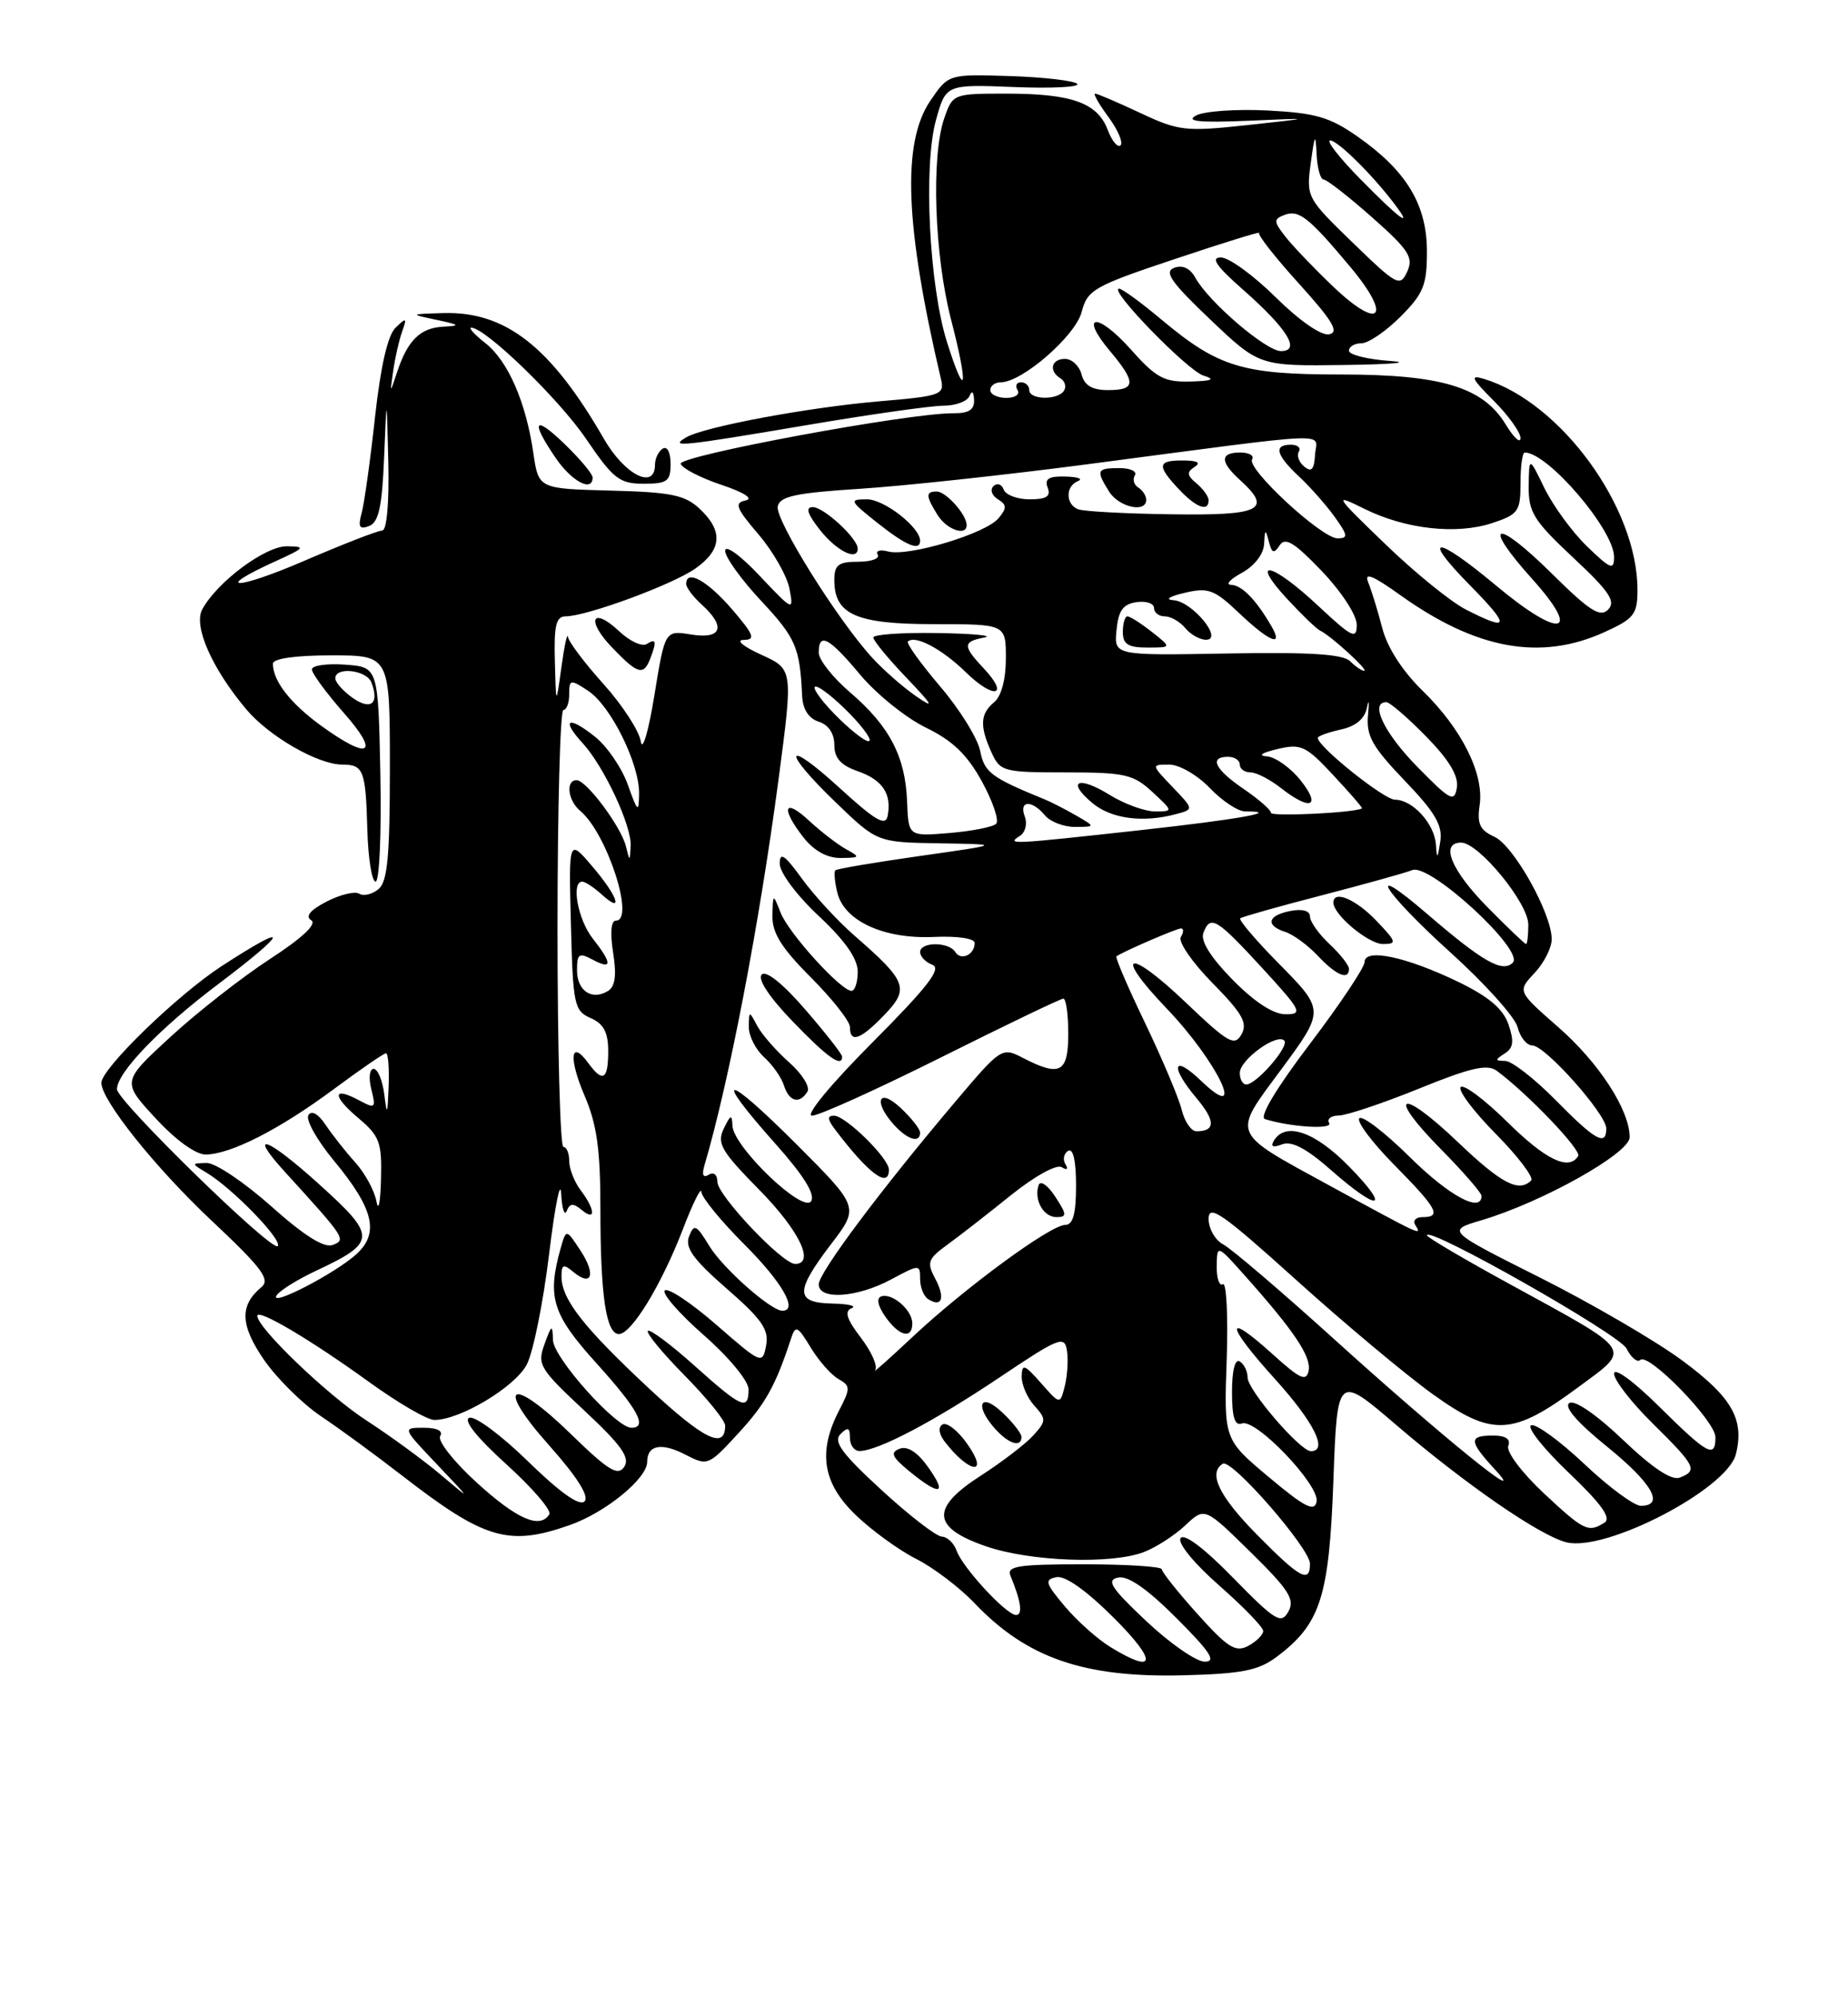 <?xml version="1.0" encoding="UTF-8" standalone="no"?>
<!DOCTYPE svg PUBLIC "-//W3C//DTD SVG 1.1//EN" "http://www.w3.org/Graphics/SVG/1.1/DTD/svg11.dtd" >
<svg xmlns="http://www.w3.org/2000/svg" xmlns:xlink="http://www.w3.org/1999/xlink" version="1.1" viewBox="0 0 237 256">
 <g >
 <path fill="currentColor"
d=" M 163.68 212.40 C 169.35 208.16 170.45 204.77 171.00 189.84 C 171.50 176.17 171.50 176.17 179.00 182.59 C 187.97 190.27 197.48 196.83 200.88 197.68 C 205.94 198.95 221.49 190.87 222.62 186.39 C 223.74 181.92 222.12 179.08 215.73 174.37 C 212.30 171.84 204.10 167.07 197.50 163.75 C 185.50 157.73 185.50 157.73 190.00 156.40 C 197.79 154.09 209.00 147.82 209.00 145.76 C 209.00 142.28 205.06 136.21 199.83 131.64 C 194.60 127.06 194.60 127.06 196.80 124.71 C 198.01 123.43 199.00 121.48 199.00 120.38 C 199.00 117.08 194.13 108.38 191.65 107.25 C 189.78 106.40 189.41 105.59 189.76 103.20 C 190.35 99.19 187.47 93.43 182.43 88.52 C 179.86 86.02 177.91 82.99 177.27 80.50 C 176.70 78.30 175.89 75.67 175.47 74.65 C 174.91 73.29 176.02 73.73 179.60 76.29 C 189.34 83.25 197.57 84.74 205.75 81.03 C 209.58 79.29 210.00 78.75 210.00 75.59 C 210.00 65.04 200.17 51.55 190.30 48.56 C 188.48 48.01 188.70 48.50 191.55 51.35 C 193.45 53.25 195.00 55.41 195.00 56.15 C 194.99 56.89 194.14 56.11 193.10 54.40 C 190.18 49.61 184.87 48.00 171.95 48.00 C 159.33 48.00 156.23 47.05 149.01 41.01 C 146.38 38.80 143.91 37.00 143.52 37.00 C 142.07 37.00 152.31 47.53 154.36 48.15 C 155.92 48.62 155.45 48.83 152.64 48.90 C 149.29 48.99 148.26 48.43 144.99 44.75 C 140.71 39.95 138.32 40.21 142.38 45.03 C 145.73 49.02 145.68 50.00 142.12 50.00 C 140.07 50.00 139.08 49.42 138.71 48.00 C 138.42 46.90 137.47 46.00 136.59 46.00 C 134.81 46.00 134.46 47.55 136.02 48.51 C 136.58 48.86 136.77 49.56 136.46 50.07 C 135.68 51.32 132.00 51.26 132.00 50.00 C 132.00 49.45 131.52 49.00 130.94 49.00 C 130.36 49.00 130.16 49.45 130.50 50.00 C 130.84 50.55 130.19 51.00 129.06 51.00 C 127.93 51.00 127.00 50.55 127.00 50.00 C 127.00 49.45 127.61 49.00 128.35 49.00 C 131.08 49.00 137.93 43.05 138.72 39.98 C 139.46 37.14 140.28 36.67 150.70 33.19 C 156.86 31.13 161.71 29.63 161.48 29.85 C 161.25 30.08 163.56 33.02 166.61 36.38 C 170.91 41.13 171.78 42.58 170.46 42.85 C 169.45 43.05 166.66 41.12 163.60 38.10 C 160.76 35.29 157.60 33.00 156.58 33.00 C 155.22 33.00 155.98 34.11 159.38 37.10 C 165.11 42.14 166.88 45.00 164.28 45.00 C 162.36 45.00 155.02 38.71 153.30 35.60 C 152.62 34.37 151.65 33.92 150.58 34.33 C 149.25 34.84 150.19 36.18 155.21 40.95 C 161.50 46.93 161.50 46.93 172.50 46.78 C 178.55 46.70 181.14 46.46 178.25 46.26 C 175.36 46.06 173.00 45.47 173.00 44.95 C 173.00 44.43 173.72 44.00 174.60 44.00 C 175.48 44.00 177.73 42.47 179.60 40.60 C 182.55 37.65 183.00 36.55 183.00 32.25 C 183.00 26.26 180.40 21.93 174.17 17.55 C 170.53 15.00 168.75 14.48 162.53 14.16 C 158.50 13.96 154.37 14.25 153.36 14.82 C 152.03 15.56 153.85 15.74 160.01 15.48 C 168.50 15.11 168.50 15.11 160.00 16.03 C 152.03 16.89 151.17 16.80 146.22 14.47 C 143.32 13.11 140.72 12.00 140.44 12.00 C 140.17 12.00 140.93 13.34 142.15 14.99 C 143.36 16.63 144.06 18.27 143.71 18.63 C 143.35 18.98 142.60 18.08 142.05 16.62 C 140.73 13.17 137.44 12.00 129.03 12.00 C 122.26 12.00 122.18 12.03 121.10 15.15 C 119.40 20.03 119.83 32.69 121.97 40.96 C 124.24 49.69 123.89 51.59 121.45 43.85 C 119.16 36.62 118.40 21.22 120.04 15.37 C 121.31 10.81 121.31 10.81 130.11 11.16 C 134.94 11.35 138.56 11.16 138.15 10.75 C 137.74 10.34 133.85 9.89 129.52 9.75 C 121.64 9.50 121.64 9.50 119.32 12.90 C 115.65 18.28 116.05 28.92 120.68 48.61 C 121.15 50.59 120.66 50.77 112.84 51.43 C 103.66 52.21 90.35 54.69 88.00 56.06 C 85.74 57.38 87.35 57.22 103.40 54.50 C 111.52 53.12 119.44 52.00 121.00 52.00 C 122.56 52.00 124.06 51.44 124.34 50.75 C 124.64 50.00 124.87 50.20 124.92 51.25 C 124.98 52.52 124.24 52.99 122.25 52.97 C 116.61 52.92 86.97 58.42 87.30 59.45 C 87.48 60.03 89.83 61.24 92.51 62.14 C 95.43 63.12 96.68 63.92 95.63 64.14 C 94.13 64.45 94.38 65.11 97.28 68.50 C 99.16 70.70 100.94 73.84 101.25 75.47 C 101.80 78.38 101.72 78.35 97.40 73.78 C 94.94 71.16 93.00 69.77 93.00 70.60 C 93.00 71.42 95.09 74.32 97.64 77.04 C 102.06 81.77 102.58 82.98 102.87 89.18 C 102.95 90.92 103.71 92.09 105.00 92.50 C 106.25 92.90 107.00 94.01 107.00 95.47 C 107.00 97.17 107.82 98.09 110.01 98.85 C 113.19 99.96 114.39 101.76 113.83 104.60 C 113.57 105.94 112.24 105.16 107.75 101.06 C 100.55 94.48 100.13 96.06 107.25 102.91 C 112.50 107.96 112.50 107.96 120.50 108.09 C 128.50 108.22 128.50 108.22 118.00 109.71 C 112.22 110.53 107.33 111.36 107.13 111.55 C 106.93 111.75 107.05 113.04 107.39 114.44 C 108.30 118.06 113.37 120.38 119.75 120.09 C 122.79 119.95 125.00 120.28 125.00 120.87 C 125.00 122.37 123.23 123.19 122.51 122.02 C 121.69 120.69 118.00 120.70 118.00 122.03 C 118.00 122.60 118.72 123.34 119.59 123.67 C 120.80 124.14 118.94 126.53 111.86 133.64 C 106.51 139.01 103.22 143.00 104.14 143.00 C 105.02 143.00 112.49 139.62 120.74 135.50 C 128.99 131.38 136.02 128.00 136.37 128.00 C 136.72 128.00 137.00 130.03 137.00 132.50 C 137.00 137.50 135.95 138.06 131.18 135.59 C 128.49 134.20 128.38 134.27 122.48 141.25 C 112.89 152.58 105.00 163.13 105.00 164.62 C 105.00 166.66 109.91 166.33 114.26 164.00 C 117.94 162.03 118.00 162.03 118.00 163.94 C 118.00 165.01 118.48 166.18 119.07 166.54 C 120.82 167.63 121.24 166.32 119.93 163.87 C 118.83 161.81 119.00 161.35 121.50 159.53 C 123.04 158.42 126.71 155.56 129.65 153.19 C 132.68 150.76 135.51 149.19 136.16 149.60 C 136.84 150.02 137.04 149.87 136.64 149.22 C 136.27 148.63 136.42 147.86 136.98 147.51 C 137.62 147.12 138.00 148.77 138.00 151.94 C 138.00 155.59 137.61 157.00 136.61 157.00 C 134.73 157.00 123.77 165.04 117.02 171.37 C 114.01 174.19 111.85 176.11 112.23 175.63 C 112.61 175.15 111.79 173.28 110.41 171.47 C 108.58 169.08 108.26 168.06 109.21 167.68 C 109.92 167.39 108.81 167.12 106.75 167.08 C 101.96 166.98 101.94 165.55 106.60 159.44 C 110.20 154.72 110.20 154.72 102.10 146.62 C 92.92 137.44 91.25 137.41 99.42 146.57 C 103.05 150.64 104.57 153.07 104.03 153.95 C 103.01 155.60 94.04 146.99 93.93 144.28 C 93.88 142.79 93.69 142.85 92.82 144.66 C 91.91 146.55 92.48 147.53 97.39 152.52 C 102.50 157.71 104.57 162.00 101.97 162.00 C 100.33 162.00 92.00 153.21 92.00 151.47 C 92.00 150.56 91.52 150.18 90.89 150.57 C 90.18 151.01 89.98 150.59 90.34 149.38 C 93.51 138.64 97.41 118.32 99.88 99.64 C 101.71 85.77 101.71 85.77 97.61 83.91 C 95.30 82.86 94.32 82.03 95.37 82.02 C 96.94 82.00 96.70 81.38 93.87 78.08 C 90.71 74.42 88.00 72.92 88.00 74.85 C 88.00 75.31 88.90 76.50 90.00 77.50 C 93.14 80.34 92.56 81.96 88.64 81.33 C 85.28 80.78 85.28 80.78 83.92 89.14 C 83.17 93.75 82.39 96.40 82.18 95.04 C 81.98 93.69 79.82 90.37 77.40 87.68 C 74.98 84.99 72.93 82.27 72.84 81.64 C 72.76 81.01 72.38 82.75 72.00 85.50 C 71.31 90.50 71.31 90.50 71.16 84.75 C 71.03 80.18 71.32 79.00 72.53 79.00 C 75.22 79.00 86.32 74.91 89.21 72.85 C 92.59 70.45 92.76 68.06 89.75 65.23 C 87.84 63.44 86.09 63.08 78.28 62.88 C 69.07 62.64 69.07 62.64 68.40 58.07 C 67.45 51.52 65.15 46.27 62.25 43.98 C 60.86 42.89 60.05 42.00 60.44 42.00 C 62.25 42.00 71.66 51.10 75.16 56.25 C 78.66 61.39 79.44 62.00 82.54 62.00 C 85.59 62.00 86.00 61.69 86.00 59.44 C 86.00 57.99 85.57 57.15 85.00 57.50 C 84.45 57.84 84.00 58.77 84.00 59.56 C 84.00 62.84 80.12 60.88 77.45 56.25 C 70.65 44.44 64.83 39.89 56.85 40.13 C 52.50 40.26 52.50 40.26 56.00 41.00 C 58.97 41.63 59.10 41.76 56.87 41.87 C 53.90 42.02 52.28 43.60 50.93 47.69 C 50.00 50.50 50.00 50.50 50.43 47.50 C 50.67 45.85 51.18 43.60 51.57 42.50 C 52.21 40.71 52.12 40.66 50.73 42.00 C 49.72 42.98 48.81 46.96 48.09 53.50 C 47.49 59.00 46.72 64.52 46.38 65.76 C 45.89 67.55 46.09 67.90 47.34 67.42 C 48.56 66.95 49.00 64.96 49.26 58.66 C 49.59 50.50 49.59 50.50 49.80 59.25 C 49.92 64.46 49.60 68.00 49.02 68.00 C 48.47 68.00 43.98 69.75 39.03 71.88 C 30.29 75.65 27.09 75.68 35.37 71.92 C 39.12 70.22 39.25 70.04 36.78 70.02 C 34.00 70.00 27.81 74.62 25.93 78.12 C 24.79 80.26 27.19 85.70 31.58 90.91 C 34.51 94.39 40.78 98.00 43.90 98.00 C 46.62 98.00 46.90 98.72 47.11 106.34 C 47.21 110.00 47.69 113.00 48.17 113.00 C 48.66 113.00 48.93 106.81 48.78 99.25 C 48.50 85.50 48.50 85.50 44.25 85.19 C 41.91 85.02 40.00 85.30 40.00 85.80 C 40.00 86.31 41.84 88.81 44.08 91.36 C 48.79 96.70 47.39 97.51 41.20 93.03 C 37.24 90.16 35.00 87.28 35.00 85.07 C 35.00 84.41 37.86 84.00 42.50 84.00 C 50.00 84.00 50.00 84.00 50.00 98.38 C 50.00 109.75 49.70 113.01 48.54 113.96 C 47.74 114.63 46.63 114.89 46.07 114.55 C 45.52 114.20 43.63 114.66 41.88 115.56 C 39.78 116.65 39.11 117.45 39.91 117.95 C 40.69 118.42 38.79 120.21 34.59 122.94 C 31.00 125.28 25.26 129.77 21.84 132.92 C 15.62 138.64 15.62 138.64 19.94 143.32 C 22.51 146.11 25.11 147.99 26.38 147.98 C 29.60 147.94 35.81 144.78 42.75 139.64 C 46.19 137.09 49.23 135.00 49.50 135.00 C 49.78 135.00 49.93 136.91 49.84 139.25 C 49.70 142.93 49.63 143.07 49.28 140.25 C 49.05 138.46 48.44 137.00 47.92 137.00 C 47.39 137.00 47.25 138.16 47.62 139.61 C 48.23 142.05 48.13 142.14 46.05 141.03 C 42.62 139.19 42.57 140.46 45.96 143.31 C 48.69 145.61 48.99 146.41 48.86 151.19 C 48.79 154.11 48.53 155.38 48.28 154.00 C 48.03 152.62 46.81 150.38 45.57 149.00 C 44.32 147.62 42.61 145.45 41.76 144.18 C 40.81 142.75 39.95 142.27 39.55 142.93 C 39.18 143.52 40.65 146.14 42.81 148.75 C 47.92 154.91 48.68 158.03 45.73 160.73 C 43.05 163.19 34.50 167.61 35.47 166.04 C 35.85 165.43 38.12 164.01 40.53 162.88 C 48.30 159.23 48.34 158.49 41.04 151.89 C 34.27 145.75 31.58 144.77 36.59 150.26 C 44.28 158.70 44.42 158.90 42.67 159.57 C 41.57 159.99 39.00 158.38 34.77 154.60 C 31.32 151.53 27.60 149.03 26.50 149.06 C 24.51 149.12 24.51 149.12 26.49 150.31 C 29.84 152.32 36.32 159.01 35.61 159.72 C 34.86 160.47 15.00 141.09 15.00 139.61 C 15.00 137.48 20.50 131.77 28.05 126.09 C 37.14 119.23 37.33 118.04 28.41 123.84 C 22.74 127.53 13.00 136.97 13.00 138.79 C 13.00 141.01 19.87 149.61 27.04 156.36 C 33.63 162.55 34.71 164.00 33.51 164.99 C 30.71 167.32 30.80 169.85 33.85 174.28 C 35.49 176.66 38.78 179.92 41.16 181.52 C 43.55 183.12 48.20 186.52 51.50 189.08 C 62.16 197.34 65.22 198.24 73.11 195.46 C 77.69 193.84 83.00 189.50 83.00 187.37 C 83.00 185.21 84.83 184.86 87.87 186.43 C 90.75 187.92 90.85 187.88 94.68 183.72 C 98.19 179.91 99.47 177.60 101.45 171.56 C 102.02 169.81 102.28 169.93 103.97 172.72 C 105.01 174.43 106.62 176.25 107.54 176.76 C 109.08 177.63 109.09 177.93 107.60 180.80 C 104.86 186.11 105.50 190.11 109.75 194.19 C 111.81 196.17 115.30 198.70 117.50 199.81 C 119.70 200.92 123.08 203.48 125.00 205.50 C 131.68 212.51 139.01 215.04 151.68 214.73 C 159.22 214.54 161.36 214.12 163.68 212.40 Z  M 117.00 169.62 C 117.00 167.92 114.44 165.69 113.02 166.16 C 112.37 166.38 112.57 167.37 113.54 168.76 C 115.31 171.28 117.00 171.70 117.00 169.62 Z  M 135.32 153.36 C 134.37 151.91 133.42 151.25 133.20 151.90 C 132.57 153.78 133.81 156.00 135.49 156.00 C 136.85 156.00 136.83 155.67 135.32 153.36 Z  M 114.00 149.92 C 114.00 148.46 108.45 143.00 106.95 143.00 C 106.07 143.00 106.10 143.46 107.08 144.75 C 111.39 150.45 114.00 152.39 114.00 149.92 Z  M 118.00 145.17 C 118.00 144.72 116.88 143.29 115.50 142.00 C 112.66 139.34 111.95 141.18 114.65 144.17 C 116.39 146.09 118.00 146.57 118.00 145.17 Z  M 103.55 139.92 C 103.92 139.32 102.86 137.63 101.21 136.17 C 99.55 134.70 97.71 132.60 97.12 131.50 C 96.07 129.53 96.06 129.53 96.03 131.60 C 96.01 132.75 96.89 134.49 97.97 135.48 C 99.06 136.46 100.22 138.10 100.54 139.13 C 101.20 141.22 102.53 141.56 103.55 139.92 Z  M 108.00 135.43 C 108.00 135.12 105.89 132.42 103.30 129.43 C 100.43 126.10 98.25 124.35 97.69 124.91 C 97.12 125.48 98.65 127.80 101.63 130.89 C 106.11 135.54 108.00 136.89 108.00 135.43 Z  M 113.42 130.08 C 116.66 126.70 116.32 125.79 109.58 119.92 C 107.42 118.04 104.38 114.74 102.83 112.60 C 100.62 109.55 100.00 109.14 100.00 110.71 C 100.00 111.84 102.20 114.79 105.00 117.40 C 108.38 120.56 110.00 122.88 110.00 124.54 C 110.00 125.89 109.64 127.00 109.20 127.00 C 107.85 127.00 101.16 119.64 100.12 117.00 C 99.13 114.50 99.13 114.50 99.06 117.39 C 99.02 119.58 100.23 121.51 104.00 125.29 C 106.75 128.04 109.00 130.90 109.00 131.64 C 109.00 133.75 110.37 133.26 113.42 130.08 Z  M 108.50 108.84 C 107.40 108.23 105.26 106.58 103.75 105.18 C 100.52 102.18 100.09 103.57 103.07 107.37 C 104.41 109.06 106.10 109.99 107.82 109.97 C 110.32 109.94 110.37 109.87 108.50 108.84 Z  M 83.39 84.42 C 84.25 82.18 84.15 81.79 82.93 82.55 C 82.34 82.91 80.76 82.19 79.43 80.93 C 75.92 77.64 75.11 79.47 78.51 83.01 C 81.78 86.42 82.54 86.64 83.39 84.42 Z  M 76.00 61.20 C 76.00 60.75 74.42 58.87 72.50 57.00 C 68.50 53.12 67.96 53.85 71.25 58.68 C 73.31 61.71 76.00 63.13 76.00 61.20 Z  M 142.46 211.14 C 140.78 210.12 138.13 207.76 136.56 205.89 C 134.05 202.91 133.92 202.46 135.49 202.15 C 136.62 201.93 139.35 203.88 142.88 207.40 C 148.46 212.98 148.27 214.68 142.46 211.14 Z  M 147.00 207.78 C 142.48 203.52 141.84 202.53 143.39 202.20 C 144.66 201.93 147.11 203.63 150.88 207.40 C 155.24 211.76 156.04 213.00 154.49 212.98 C 153.40 212.97 150.03 210.63 147.00 207.78 Z  M 153.58 206.88 C 151.06 204.08 149.00 201.49 149.00 201.14 C 149.00 200.79 144.50 200.50 138.99 200.50 C 130.48 200.50 129.07 200.73 129.60 202.00 C 130.94 205.22 131.19 207.00 130.31 207.00 C 129.06 207.00 123.44 200.92 122.68 198.75 C 122.34 197.79 121.49 196.98 120.78 196.95 C 120.08 196.93 116.59 194.23 113.04 190.97 C 107.97 186.31 106.83 184.77 107.79 183.81 C 108.74 182.86 109.00 182.97 109.00 184.30 C 109.00 185.23 109.56 185.99 110.25 185.98 C 112.64 185.94 119.76 182.19 128.11 176.60 C 135.81 171.43 136.53 171.14 136.83 173.09 C 137.02 174.25 136.89 176.29 136.56 177.63 C 135.95 180.05 135.95 180.05 133.51 177.28 C 131.38 174.86 131.06 174.75 131.03 176.42 C 131.01 177.48 131.74 179.17 132.65 180.17 C 134.20 181.88 134.19 182.14 132.51 183.99 C 131.52 185.08 128.50 187.39 125.80 189.13 C 119.29 193.30 119.49 195.81 126.50 198.21 C 132.18 200.15 142.50 200.52 146.68 198.94 C 148.23 198.35 150.62 196.81 152.00 195.52 C 154.50 193.16 154.50 193.16 160.38 198.94 C 165.32 203.79 166.09 205.01 165.23 206.56 C 164.30 208.22 163.59 207.79 158.14 202.23 C 154.41 198.41 151.83 196.47 151.40 197.16 C 151.01 197.79 153.12 200.37 156.36 203.22 C 159.46 205.94 162.00 208.56 162.00 209.05 C 162.00 209.53 161.14 210.39 160.08 210.96 C 158.46 211.82 157.46 211.20 153.58 206.88 Z  M 119.03 188.05 C 117.67 186.13 116.38 185.30 115.37 185.69 C 114.13 186.17 114.38 186.74 116.66 188.61 C 120.57 191.80 121.54 191.57 119.03 188.05 Z  M 123.99 184.99 C 122.81 183.33 121.41 182.25 120.87 182.58 C 120.28 182.95 120.41 183.82 121.20 184.84 C 124.44 188.98 126.93 189.11 123.99 184.99 Z  M 131.00 184.17 C 131.00 183.72 129.88 182.29 128.50 181.00 C 125.66 178.34 124.95 180.18 127.65 183.17 C 129.39 185.09 131.00 185.57 131.00 184.17 Z  M 161.22 196.72 C 156.33 191.77 154.90 188.80 156.82 187.61 C 157.94 186.92 168.00 198.46 168.00 200.43 C 168.00 202.99 166.71 202.29 161.22 196.72 Z  M 197.92 191.33 C 195.14 188.72 193.15 186.06 193.43 185.33 C 193.77 184.45 193.11 184.00 191.47 184.00 C 188.32 184.00 188.36 184.70 191.75 188.38 C 196.41 193.45 184.87 184.10 171.14 171.68 C 164.34 165.53 157.93 160.06 156.89 159.51 C 155.85 158.97 155.00 157.49 155.00 156.22 C 155.00 154.29 156.78 155.53 166.25 164.07 C 172.44 169.65 180.32 176.24 183.78 178.72 C 191.41 184.19 193.98 184.05 202.49 177.74 C 209.25 172.74 209.69 173.38 193.68 164.62 C 187.80 161.41 183.00 158.58 183.00 158.34 C 183.00 157.04 207.66 171.01 208.59 172.84 C 209.19 174.02 209.99 174.68 210.36 174.31 C 211.38 173.29 220.00 182.14 220.00 184.21 C 220.00 186.98 219.00 186.44 212.78 180.28 C 209.50 177.03 207.00 175.21 207.00 176.07 C 207.00 176.90 209.25 179.79 212.00 182.50 C 217.46 187.88 217.77 188.49 215.42 189.39 C 214.38 189.79 211.92 188.16 208.14 184.55 C 204.74 181.31 201.96 179.40 201.27 179.83 C 200.52 180.30 202.24 182.29 206.05 185.38 C 211.89 190.10 213.55 193.00 210.43 193.00 C 209.56 193.00 206.30 190.59 203.18 187.64 C 200.05 184.69 196.99 182.46 196.37 182.68 C 195.75 182.90 197.90 185.62 201.14 188.72 C 205.37 192.75 206.69 194.58 205.77 195.16 C 203.69 196.48 203.14 196.21 197.92 191.33 Z  M 61.14 190.03 C 58.20 187.35 56.09 184.67 56.45 184.08 C 56.87 183.41 56.07 183.00 54.35 183.00 C 51.58 183.00 51.58 183.00 56.04 187.69 C 60.50 192.39 60.50 192.39 56.52 189.02 C 54.34 187.18 50.06 184.05 47.02 182.08 C 42.02 178.85 33.00 170.20 33.00 168.66 C 33.00 167.67 39.89 171.75 47.27 177.09 C 51.00 179.79 54.79 182.00 55.71 182.00 C 59.01 182.00 66.07 177.76 67.56 174.89 C 68.39 173.29 69.67 166.92 70.42 160.74 C 71.17 154.56 71.87 151.07 71.97 153.00 C 72.07 154.93 72.39 155.92 72.68 155.21 C 73.07 154.22 73.52 154.19 74.60 155.08 C 76.42 156.60 76.35 155.04 74.47 152.56 C 73.66 151.49 73.00 149.80 73.00 148.81 C 73.00 147.81 72.66 147.00 72.25 147.00 C 71.84 147.00 71.50 134.40 71.50 119.00 C 71.50 103.60 71.84 91.00 72.25 91.00 C 72.66 91.00 73.00 90.09 73.00 88.98 C 73.00 87.07 73.14 87.04 75.42 88.54 C 78.32 90.44 82.02 97.90 81.96 101.74 C 81.92 104.23 81.78 104.12 80.52 100.59 C 79.75 98.43 77.86 95.66 76.31 94.43 C 72.87 91.68 71.90 92.18 74.72 95.25 C 77.47 98.25 81.03 105.87 80.88 108.44 C 80.77 110.45 80.76 110.45 80.28 108.50 C 79.67 105.98 75.21 100.00 73.95 100.00 C 72.51 100.00 72.82 102.60 74.41 103.93 C 77.83 106.77 81.48 118.00 78.99 118.00 C 78.36 118.00 78.23 119.57 78.63 122.10 C 79.09 124.99 78.90 126.44 77.98 127.01 C 75.92 128.28 74.00 127.01 74.00 124.36 C 74.00 122.24 74.26 122.07 76.00 123.00 C 78.54 124.36 78.54 123.50 76.00 120.27 C 74.11 117.87 73.22 113.00 74.67 113.00 C 75.04 113.00 76.17 113.74 77.17 114.65 C 80.05 117.26 79.23 114.86 75.92 111.00 C 72.93 107.50 72.93 107.50 73.22 118.50 C 73.48 128.81 73.64 129.56 75.75 130.49 C 77.42 131.22 78.00 132.31 78.00 134.74 C 78.00 138.41 77.31 138.81 75.44 136.25 C 73.17 133.14 72.89 135.59 74.97 140.44 C 76.55 144.11 77.00 147.35 77.00 154.96 C 77.00 166.05 77.73 171.01 79.38 170.99 C 80.99 170.97 84.81 164.72 87.55 157.62 C 88.84 154.25 89.92 152.07 89.95 152.77 C 89.98 153.47 92.47 156.52 95.50 159.54 C 100.31 164.35 102.40 168.00 100.34 168.00 C 98.85 168.00 92.70 162.55 90.96 159.69 C 89.30 156.96 89.01 156.82 88.37 158.47 C 87.82 159.92 88.90 161.42 93.19 165.16 C 97.73 169.11 98.64 170.43 98.25 172.46 C 97.79 174.90 97.67 174.85 91.88 169.81 C 88.64 166.99 85.66 165.01 85.26 165.40 C 84.87 165.80 87.12 168.38 90.27 171.14 C 93.50 173.98 96.00 177.00 96.00 178.08 C 96.00 180.86 95.12 180.47 89.03 175.01 C 86.02 172.32 83.34 170.32 83.09 170.58 C 82.83 170.84 84.95 173.41 87.81 176.31 C 90.66 179.20 93.00 182.08 93.00 182.72 C 93.00 185.85 90.28 184.52 83.22 177.95 C 74.83 170.12 72.02 166.53 72.01 163.63 C 72.00 162.06 72.25 161.96 73.52 163.02 C 75.91 165.00 76.46 163.35 74.44 160.28 C 72.61 157.50 72.61 157.50 71.90 160.00 C 70.14 166.27 70.82 168.46 76.50 174.74 C 81.82 180.62 83.11 183.00 80.97 183.00 C 79.01 183.00 71.00 174.06 70.92 171.78 C 70.85 169.70 70.75 169.75 69.83 172.29 C 68.87 174.90 69.20 175.44 74.93 180.79 C 79.69 185.23 80.83 186.83 80.06 188.00 C 79.24 189.23 78.04 188.50 73.28 183.87 C 65.47 176.25 63.36 177.34 70.47 185.31 C 74.04 189.33 75.60 191.80 74.96 192.44 C 74.32 193.08 71.82 191.31 67.74 187.33 C 64.31 183.98 60.91 181.45 60.19 181.72 C 59.37 182.02 61.15 184.25 64.95 187.69 C 68.28 190.71 70.76 193.59 70.45 194.09 C 69.25 196.02 66.30 194.73 61.14 190.03 Z  M 162.73 189.33 C 156.96 184.50 156.96 184.50 157.32 174.29 C 157.51 168.68 157.29 164.32 156.83 164.60 C 156.38 164.89 156.02 163.85 156.04 162.31 C 156.08 159.50 156.08 159.50 159.65 163.50 C 165.97 170.59 168.17 173.87 167.83 175.67 C 167.54 177.13 166.75 176.77 163.22 173.58 C 156.99 167.95 157.15 169.72 163.50 176.74 C 168.52 182.29 170.37 186.00 168.12 186.00 C 166.74 186.00 160.00 178.16 160.00 176.56 C 160.00 175.77 159.55 174.84 159.00 174.50 C 158.39 174.12 158.00 175.65 158.00 178.41 C 158.00 181.66 158.36 182.80 159.27 182.45 C 161.05 181.77 169.27 190.37 168.85 192.47 C 168.57 193.82 167.32 193.18 162.73 189.33 Z  M 170.33 151.86 C 157.78 145.01 158.02 145.57 164.18 137.25 C 169.93 129.48 169.93 129.51 163.95 123.45 C 161.02 120.48 158.82 117.89 159.06 117.70 C 159.30 117.51 164.00 116.18 169.50 114.76 C 175.00 113.33 180.23 111.88 181.13 111.52 C 183.39 110.63 195.56 121.84 194.01 123.39 C 192.69 124.71 190.18 123.29 183.05 117.16 C 174.81 110.07 177.31 114.21 186.02 122.08 C 190.43 126.06 194.31 130.38 194.63 131.66 C 194.95 132.95 195.80 134.00 196.52 134.00 C 198.16 134.00 206.00 142.80 206.00 144.64 C 206.00 146.96 204.60 146.18 199.50 141.00 C 196.79 138.25 193.88 135.99 193.04 135.98 C 191.71 135.97 191.70 135.84 192.96 135.04 C 194.09 134.33 194.20 133.47 193.46 131.31 C 192.77 129.30 190.94 127.75 187.00 125.84 C 180.33 122.62 175.00 121.50 175.00 123.31 C 175.00 124.00 171.84 128.73 167.98 133.81 C 163.62 139.56 161.45 143.20 162.23 143.44 C 165.57 144.47 170.99 144.80 170.46 143.94 C 170.14 143.42 170.70 142.99 171.69 142.98 C 172.69 142.97 177.31 141.42 181.96 139.54 C 188.60 136.84 190.75 136.35 191.96 137.25 C 195.96 140.21 202.85 147.43 202.40 148.17 C 201.20 150.10 198.24 148.68 193.31 143.81 C 190.41 140.95 187.73 138.94 187.33 139.33 C 186.94 139.73 188.96 142.43 191.83 145.33 C 194.70 148.24 196.74 150.93 196.36 151.31 C 194.78 152.88 192.54 151.71 186.92 146.34 C 179.53 139.30 177.72 140.13 184.81 147.31 C 187.66 150.20 190.00 152.89 190.00 153.28 C 190.00 155.53 185.82 153.27 180.81 148.31 C 177.64 145.18 174.73 142.94 174.33 143.33 C 173.94 143.73 175.95 146.41 178.81 149.31 C 184.33 154.90 184.93 156.00 182.44 156.00 C 181.58 156.00 181.16 156.45 181.50 157.00 C 182.40 158.45 182.50 158.50 170.33 151.86 Z  M 173.00 149.50 C 168.64 145.05 164.89 143.75 163.39 146.17 C 162.90 146.97 163.23 147.13 164.43 146.67 C 165.65 146.20 167.56 147.20 170.73 150.00 C 176.90 155.42 178.47 155.08 173.00 149.50 Z  M 173.00 124.17 C 173.00 123.72 171.88 122.29 170.50 121.00 C 169.12 119.71 168.00 118.12 168.00 117.46 C 168.00 116.74 167.03 116.46 165.50 116.76 C 162.56 117.32 162.24 118.62 164.84 119.45 C 165.85 119.77 167.73 121.15 169.02 122.52 C 171.37 125.02 173.00 125.70 173.00 124.17 Z  M 176.50 118.00 C 173.86 115.24 171.00 114.04 171.00 115.69 C 171.00 117.24 175.50 121.00 177.36 121.00 C 179.19 121.00 179.11 120.72 176.50 118.00 Z  M 151.55 142.25 C 151.18 140.74 149.07 135.75 146.87 131.16 C 144.66 126.57 143.00 122.71 143.18 122.58 C 144.06 121.95 150.89 119.00 151.46 119.00 C 151.82 119.00 151.81 119.49 151.44 120.10 C 151.07 120.70 152.89 123.35 155.49 125.99 C 159.33 129.89 160.03 131.12 159.22 132.57 C 158.33 134.15 157.54 133.70 152.10 128.52 C 144.64 121.40 142.66 122.00 149.63 129.27 C 156.19 136.12 160.07 144.32 154.00 138.50 C 150.38 135.04 150.01 136.67 153.47 140.78 C 155.89 143.66 155.89 145.00 153.44 145.00 C 152.77 145.00 151.92 143.76 151.55 142.25 Z  M 159.00 137.52 C 159.00 135.84 163.73 132.40 164.70 133.37 C 165.41 134.07 161.14 139.00 159.83 139.00 C 159.37 139.00 159.00 138.34 159.00 137.52 Z  M 158.07 125.57 C 155.25 122.69 153.94 120.60 154.33 119.57 C 155.23 117.22 156.00 117.69 161.91 124.11 C 166.91 129.56 167.13 130.00 164.87 130.00 C 163.29 130.00 160.87 128.42 158.07 125.57 Z  M 190.71 116.22 C 186.08 111.51 184.66 108.00 187.38 108.00 C 189.64 108.00 196.00 115.75 196.00 118.50 C 196.00 119.88 195.87 121.00 195.71 121.00 C 195.55 121.00 193.30 118.85 190.71 116.22 Z  M 184.15 108.25 C 183.97 105.58 181.16 102.50 178.90 102.50 C 177.50 102.50 169.00 95.70 169.00 94.58 C 169.00 94.35 170.32 93.87 171.94 93.51 C 173.88 93.09 175.03 92.13 175.31 90.68 C 175.54 89.48 175.61 89.93 175.44 91.67 C 175.20 94.31 175.99 95.72 180.13 100.04 C 184.07 104.14 185.03 105.79 184.71 107.87 C 184.36 110.12 184.28 110.17 184.15 108.25 Z  M 130.78 107.15 C 131.49 106.71 131.78 105.59 131.43 104.67 C 130.63 102.59 132.32 102.48 134.00 104.50 C 134.68 105.33 136.43 105.99 137.87 105.99 C 140.50 105.97 140.50 105.97 138.00 104.52 C 136.62 103.73 134.82 102.80 134.00 102.47 C 127.08 99.64 126.25 99.02 125.70 96.23 C 125.37 94.61 123.06 90.89 120.56 87.97 C 118.07 85.04 116.21 82.46 116.44 82.23 C 117.33 81.34 120.80 83.17 123.85 86.15 C 127.45 89.68 129.53 89.26 126.17 85.68 C 123.44 82.78 123.45 82.24 126.25 81.71 C 127.49 81.47 124.79 81.21 120.25 81.14 C 115.71 81.06 112.00 81.32 112.00 81.71 C 112.00 82.10 113.91 84.43 116.25 86.87 C 119.66 90.44 119.91 90.91 117.50 89.25 C 115.85 88.11 113.32 85.90 111.89 84.34 C 107.45 79.52 99.37 66.59 99.74 64.90 C 100.02 63.61 102.10 63.17 110.29 62.65 C 115.91 62.29 129.05 60.87 139.50 59.50 C 172.00 55.23 168.83 55.36 168.65 58.29 C 168.54 60.19 168.19 60.57 167.26 59.80 C 166.58 59.24 166.27 58.37 166.57 57.89 C 166.87 57.40 166.42 57.00 165.56 57.00 C 163.30 57.00 163.64 58.31 166.60 61.08 C 168.03 62.41 170.08 64.74 171.17 66.25 C 172.87 68.63 172.92 69.00 171.53 69.00 C 169.50 69.00 159.84 60.07 160.58 58.88 C 160.87 58.40 160.19 58.00 159.06 58.00 C 156.46 58.00 156.44 59.18 159.00 61.50 C 163.24 65.34 161.75 66.09 150.28 65.92 C 144.38 65.84 138.98 65.55 138.28 65.28 C 136.64 64.65 136.62 62.32 138.25 61.66 C 138.94 61.38 138.21 61.12 136.64 61.08 C 134.50 61.02 133.93 61.37 134.36 62.50 C 134.79 63.62 134.21 64.00 132.05 64.00 C 130.47 64.00 128.97 63.44 128.72 62.75 C 128.47 62.06 127.89 61.86 127.42 62.30 C 126.94 62.75 127.19 63.50 127.96 63.98 C 129.13 64.70 129.15 65.12 128.05 66.43 C 126.43 68.39 116.53 71.37 113.92 70.69 C 112.86 70.41 112.25 70.59 112.56 71.09 C 112.87 71.59 111.74 72.00 110.06 72.00 C 107.52 72.00 107.00 72.40 107.00 74.35 C 107.00 78.77 109.78 80.00 119.83 80.00 C 129.00 80.00 129.00 80.00 129.00 84.38 C 129.00 87.05 128.42 89.24 127.50 90.00 C 125.70 91.50 125.62 93.06 127.16 96.45 C 128.27 98.89 128.69 99.00 136.70 99.00 C 144.26 99.00 145.35 99.25 147.78 101.50 C 150.48 104.00 150.48 104.00 148.11 104.00 C 146.80 104.00 144.20 103.05 142.32 101.89 C 138.25 99.37 136.71 100.11 140.11 102.94 C 142.52 104.95 146.57 105.49 150.81 104.35 C 153.12 103.74 153.12 103.74 150.37 100.87 C 147.63 98.00 147.63 98.00 149.95 98.00 C 151.24 98.00 153.57 99.35 155.15 101.00 C 156.73 102.65 158.76 104.00 159.68 104.00 C 164.55 104.00 158.85 105.02 146.12 106.42 C 129.56 108.24 129.03 108.27 130.78 107.15 Z  M 110.00 70.31 C 110.00 69.02 105.65 65.00 104.25 65.00 C 103.26 65.00 103.53 65.86 105.17 67.94 C 107.31 70.64 110.00 71.97 110.00 70.31 Z  M 118.00 69.31 C 118.00 67.59 113.40 64.00 111.19 64.00 C 108.86 64.00 108.94 64.17 112.50 67.00 C 116.19 69.93 118.00 70.69 118.00 69.31 Z  M 123.97 67.25 C 123.91 65.89 121.30 63.00 120.14 63.00 C 118.69 63.00 118.71 63.56 120.24 66.01 C 121.44 67.93 124.03 68.79 123.97 67.25 Z  M 147.00 64.06 C 147.00 63.54 146.54 62.84 145.98 62.49 C 145.42 62.14 145.23 61.44 145.54 60.93 C 145.86 60.42 144.97 60.00 143.56 60.00 C 140.64 60.00 140.53 60.27 142.24 63.01 C 143.50 65.02 147.00 65.79 147.00 64.06 Z  M 155.00 64.12 C 155.00 63.64 154.30 62.67 153.45 61.96 C 152.22 60.94 152.17 60.51 153.20 59.85 C 154.06 59.31 153.58 59.03 151.75 59.02 C 148.43 59.00 148.33 59.66 151.17 62.69 C 153.41 65.07 155.00 65.66 155.00 64.12 Z  M 116.33 102.71 C 116.11 96.97 114.08 93.08 109.03 88.75 C 106.81 86.86 105.00 84.56 105.00 83.65 C 105.00 80.99 106.33 81.70 110.34 86.51 C 112.42 88.98 116.19 92.02 118.74 93.26 C 122.16 94.92 124.03 96.71 125.93 100.17 C 127.34 102.74 128.16 105.18 127.75 105.59 C 127.33 106.00 124.64 106.53 121.75 106.77 C 116.50 107.21 116.50 107.21 116.33 102.71 Z  M 162.99 104.18 C 162.99 103.80 161.41 102.43 159.49 101.12 C 155.79 98.60 155.02 97.00 157.50 97.00 C 158.32 97.00 159.00 97.45 159.00 98.00 C 159.00 98.55 159.61 99.00 160.37 99.00 C 161.12 99.00 162.87 99.90 164.27 101.00 C 168.04 103.96 169.49 103.43 166.83 100.06 C 165.55 98.44 163.60 97.04 162.50 96.95 C 161.27 96.86 161.78 96.49 163.82 96.01 C 166.85 95.29 167.47 95.58 170.99 99.36 C 173.11 101.63 174.77 103.54 174.67 103.61 C 173.85 104.17 163.00 104.70 162.99 104.18 Z  M 181.75 98.27 C 177.51 93.95 175.62 90.00 177.79 90.00 C 178.23 90.00 180.52 91.97 182.88 94.38 C 185.82 97.37 187.07 99.44 186.84 100.93 C 186.53 102.89 186.03 102.63 181.75 98.27 Z  M 107.00 91.50 C 105.13 89.58 104.06 88.00 104.61 88.00 C 105.16 88.00 107.13 89.58 109.00 91.50 C 110.87 93.42 111.94 95.00 111.39 95.00 C 110.84 95.00 108.87 93.42 107.00 91.50 Z  M 45.24 89.46 C 44.01 88.59 43.00 87.46 43.00 86.94 C 43.00 85.41 47.01 85.87 47.63 87.47 C 48.67 90.18 47.58 91.09 45.24 89.46 Z  M 173.15 84.75 C 172.24 83.84 167.96 83.57 157.38 83.76 C 142.87 84.02 142.87 84.02 143.19 80.76 C 143.43 78.26 144.02 77.43 145.75 77.18 C 146.99 77.00 148.00 77.34 148.00 77.93 C 148.00 78.52 148.62 79.00 149.38 79.00 C 150.14 79.00 151.32 79.67 152.00 80.50 C 152.68 81.33 153.89 82.00 154.67 82.00 C 156.95 82.00 152.91 77.09 150.50 76.93 C 149.35 76.85 149.95 76.45 151.91 75.99 C 154.96 75.27 155.72 75.55 158.91 78.58 C 162.81 82.28 164.67 83.03 163.05 80.25 C 161.08 76.86 159.26 75.00 157.89 74.96 C 157.13 74.94 157.74 74.25 159.25 73.43 C 160.88 72.54 162.05 71.03 162.12 69.72 C 162.22 67.81 162.30 67.77 162.72 69.40 C 163.11 70.92 163.38 71.02 164.11 69.90 C 164.82 68.80 165.99 69.52 169.51 73.19 C 172.04 75.84 174.00 78.84 174.00 80.08 C 174.00 82.01 173.41 81.72 169.04 77.64 C 163.12 72.10 160.16 71.43 165.05 76.74 C 166.95 78.79 168.87 80.64 169.32 80.84 C 170.61 81.43 175.56 85.93 174.95 85.97 C 174.65 85.99 173.84 85.44 173.15 84.75 Z  M 147.73 81.00 C 146.33 79.90 144.92 79.00 144.59 79.00 C 144.27 79.00 144.00 79.90 144.00 81.00 C 144.00 82.57 144.67 83.00 147.13 83.00 C 150.27 83.00 150.27 83.00 147.73 81.00 Z  M 188.00 78.13 C 186.07 77.15 181.43 73.38 177.68 69.76 C 171.07 63.39 170.99 63.24 174.98 65.22 C 180.26 67.83 186.79 68.56 191.38 67.04 C 194.72 65.94 195.00 65.54 195.00 61.92 C 195.00 59.77 195.24 58.00 195.54 58.00 C 198.51 58.00 207.00 67.92 207.00 71.39 C 207.00 73.13 206.55 72.95 203.53 70.03 C 201.63 68.19 199.18 64.83 198.08 62.59 C 196.10 58.50 196.10 58.50 196.05 62.29 C 196.01 65.65 196.67 66.71 201.75 71.47 C 206.40 75.81 207.26 77.09 206.24 78.13 C 205.22 79.18 203.85 78.30 199.02 73.52 C 191.76 66.34 189.89 66.86 196.50 74.21 C 202.97 81.40 200.11 81.94 191.90 75.08 C 184.11 68.57 182.12 68.52 188.50 75.00 C 193.74 80.32 193.63 81.01 188.00 78.13 Z  M 170.96 36.72 C 168.51 34.38 165.75 31.50 164.83 30.31 C 163.33 28.39 163.32 28.09 164.70 27.56 C 166.58 26.84 167.83 27.83 173.17 34.21 C 178.60 40.69 177.02 42.49 170.96 36.72 Z  M 173.50 31.12 C 167.59 25.40 167.51 25.25 168.10 20.91 C 168.61 17.17 168.72 17.00 168.85 19.75 C 168.93 21.54 169.34 23.00 169.75 23.01 C 170.16 23.02 172.96 25.20 175.97 27.86 C 180.69 32.04 181.30 32.99 180.47 34.82 C 179.55 36.81 179.17 36.61 173.50 31.12 Z  M 174.50 23.00 C 171.79 20.25 170.03 18.00 170.59 18.00 C 171.56 18.00 176.08 22.47 178.92 26.25 C 181.31 29.41 179.51 28.09 174.50 23.00 Z "/>
</g>
</svg>